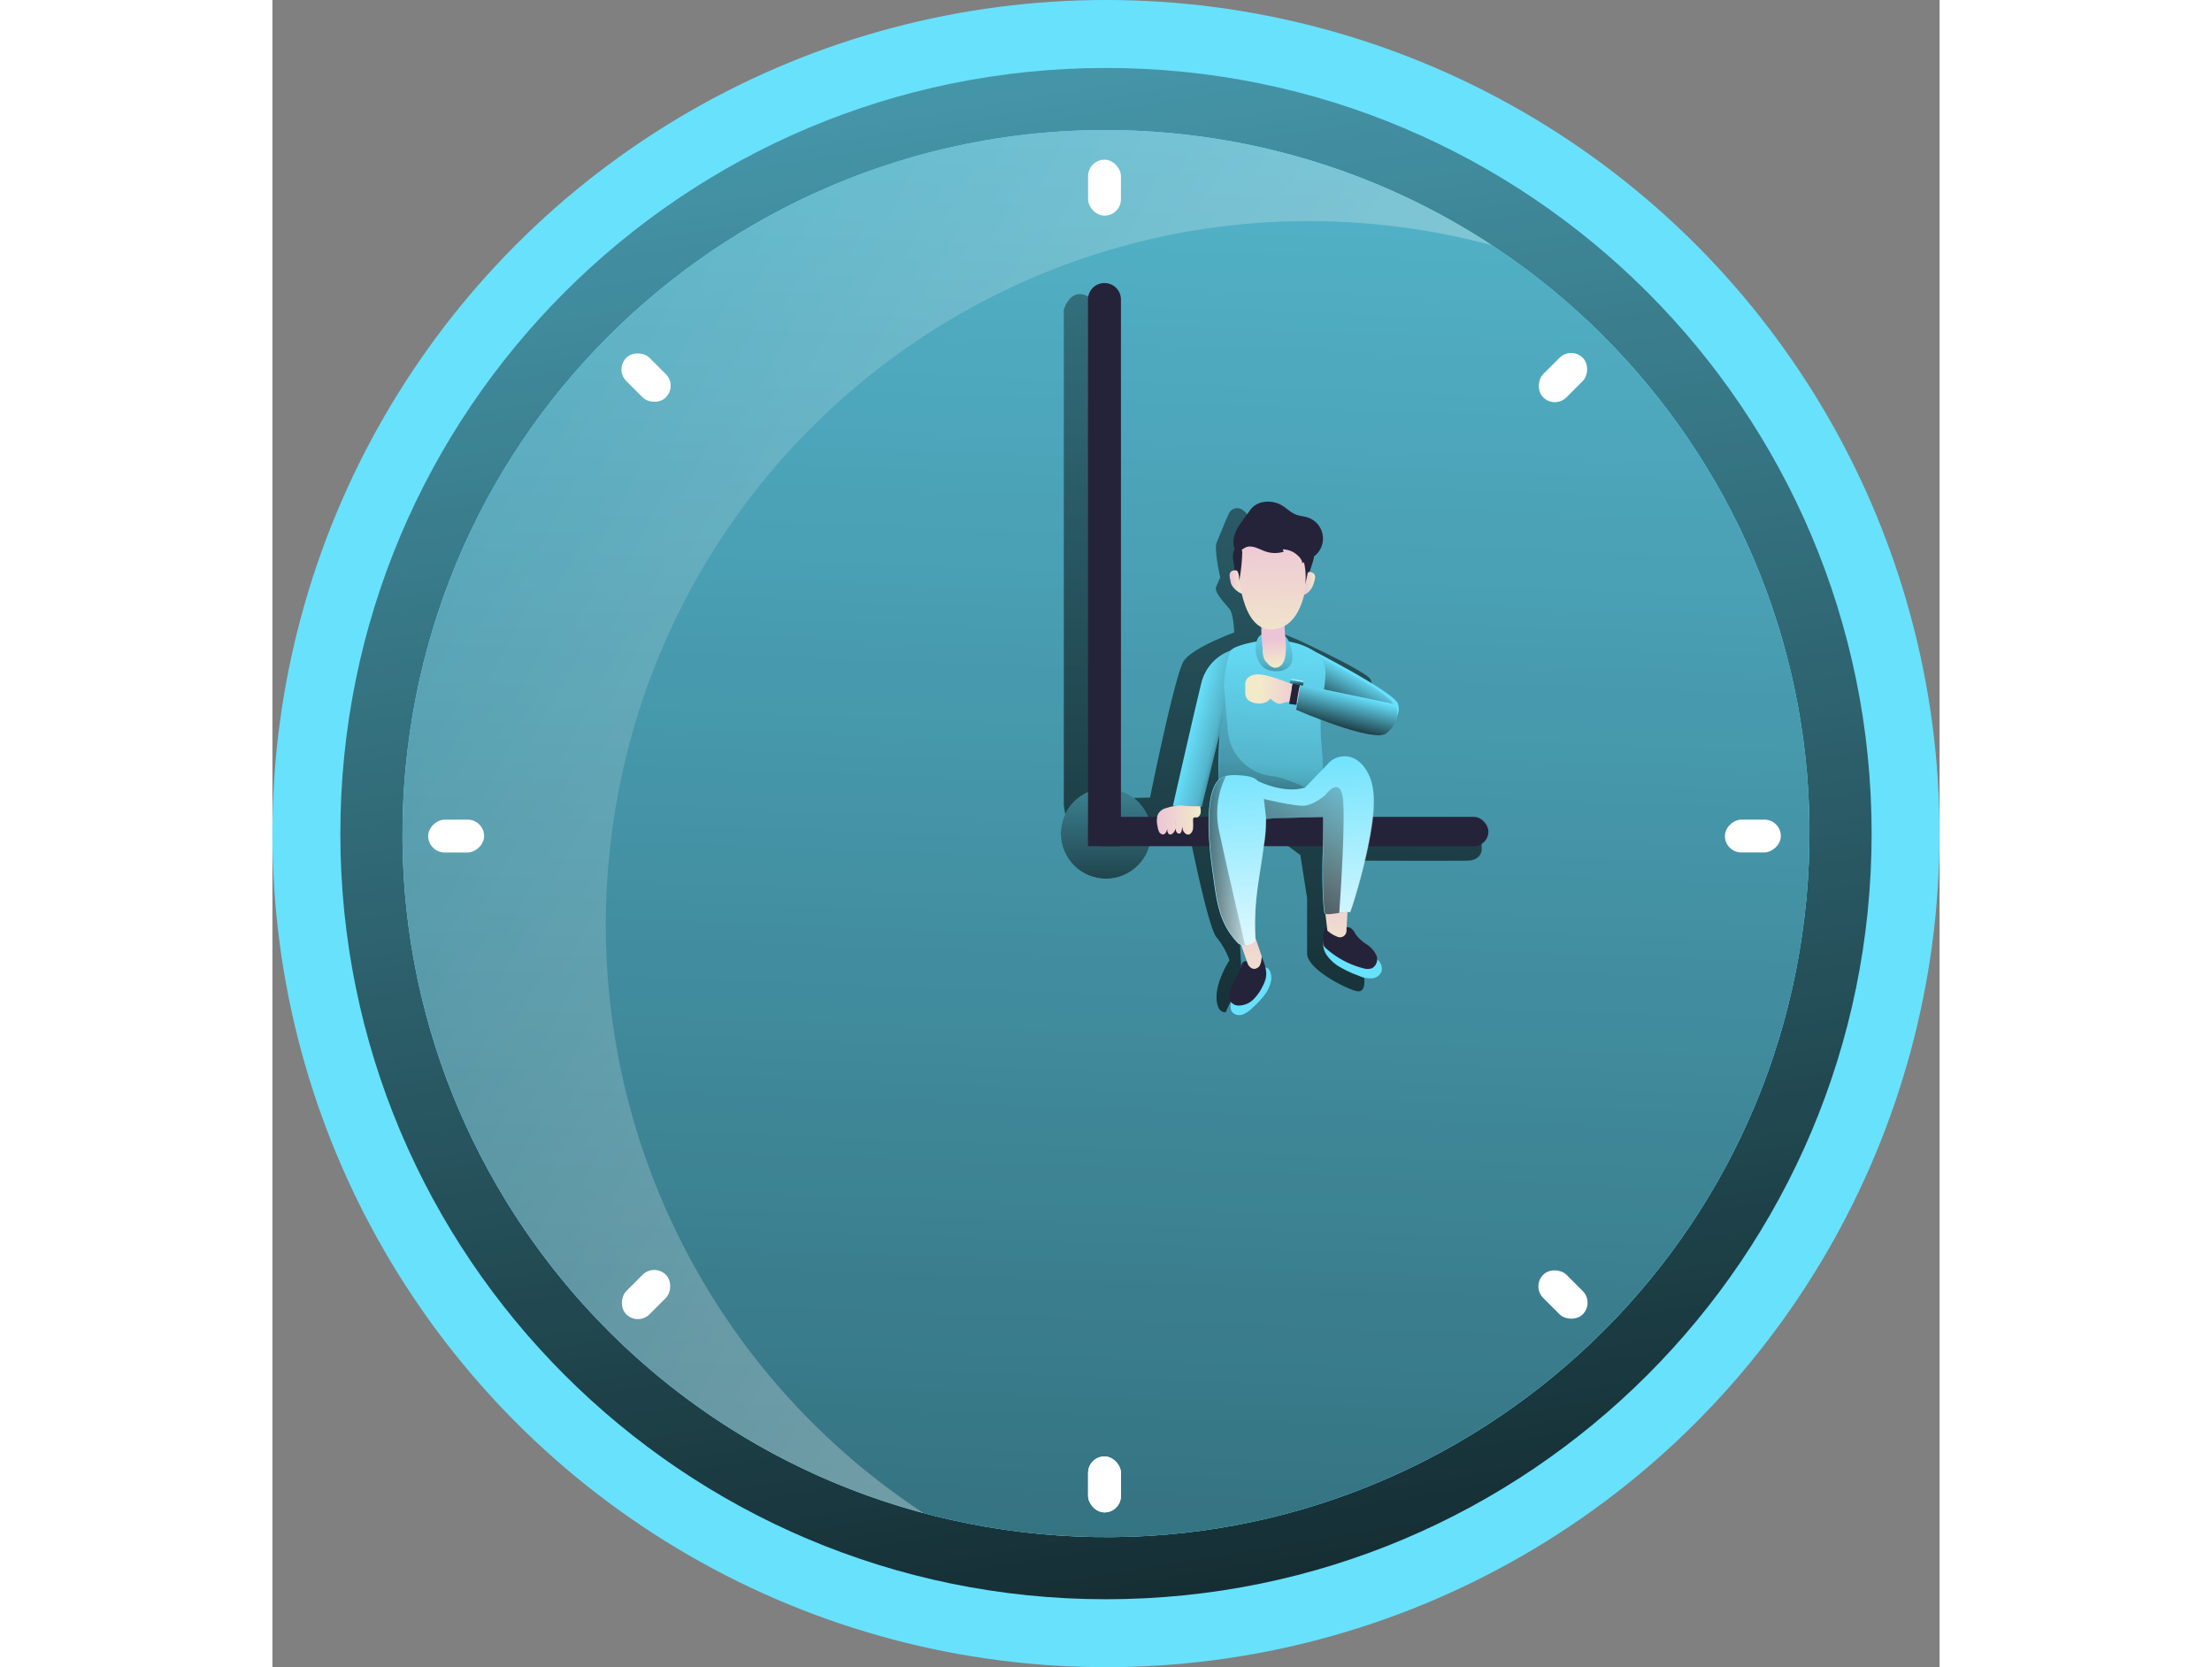 <svg id="Layer_1" data-name="Layer 1" xmlns="http://www.w3.org/2000/svg" xmlns:xlink="http://www.w3.org/1999/xlink" viewBox="0 0 478.33 478.33" width="406" height="306" class="illustration styles_illustrationTablet__1DWOa"><rect x="0" y="0" width="478.33" height="478.33" fill="#808080" stroke="none"/><defs><linearGradient id="linear-gradient" x1="167.37" y1="-291.99" x2="307.59" y2="561.14" gradientUnits="userSpaceOnUse"><stop offset="0" stop-opacity="0"></stop><stop offset="0.88" stop-opacity="0.8"></stop><stop offset="0.97"></stop></linearGradient><linearGradient id="linear-gradient-2" x1="272.65" y1="-244.6" x2="225.35" y2="1028.06" xlink:href="#linear-gradient"></linearGradient><linearGradient id="linear-gradient-3" x1="-27.38" y1="88.5" x2="1060.56" y2="669.64" gradientUnits="userSpaceOnUse"><stop offset="0" stop-color="#fff" stop-opacity="0"></stop><stop offset="0.84" stop-color="#fff" stop-opacity="0.84"></stop><stop offset="0.97" stop-color="#fff"></stop></linearGradient><linearGradient id="linear-gradient-4" x1="314.89" y1="-166.72" x2="290.94" y2="477.54" xlink:href="#linear-gradient"></linearGradient><linearGradient id="linear-gradient-5" x1="325.45" y1="192.58" x2="318.69" y2="205.34" xlink:href="#linear-gradient"></linearGradient><linearGradient id="linear-gradient-6" x1="303.63" y1="178.69" x2="299.69" y2="259.22" gradientUnits="userSpaceOnUse"><stop offset="0" stop-opacity="0"></stop><stop offset="0.5" stop-opacity="0.19"></stop><stop offset="0.55" stop-opacity="0.24"></stop><stop offset="0.97"></stop></linearGradient><linearGradient id="linear-gradient-7" x1="301.9" y1="156.67" x2="298.04" y2="260.64" xlink:href="#linear-gradient"></linearGradient><linearGradient id="linear-gradient-8" x1="303.98" y1="176.38" x2="301.3" y2="203.41" xlink:href="#linear-gradient-6"></linearGradient><linearGradient id="linear-gradient-9" x1="290.13" y1="166.91" x2="293.91" y2="166.91" gradientUnits="userSpaceOnUse"><stop offset="0" stop-color="#ecc4d7"></stop><stop offset="0.42" stop-color="#efd4d1"></stop><stop offset="1" stop-color="#f2eac9"></stop></linearGradient><linearGradient id="linear-gradient-10" x1="311.32" y1="167.32" x2="314.68" y2="167.32" xlink:href="#linear-gradient-9"></linearGradient><linearGradient id="linear-gradient-11" x1="238.65" y1="186.32" x2="239.49" y2="272.48" xlink:href="#linear-gradient"></linearGradient><linearGradient id="linear-gradient-12" x1="302.77" y1="183.54" x2="303.37" y2="191" xlink:href="#linear-gradient-9"></linearGradient><linearGradient id="linear-gradient-13" x1="302.39" y1="151.01" x2="302.82" y2="187.33" xlink:href="#linear-gradient-9"></linearGradient><linearGradient id="linear-gradient-14" x1="278.78" y1="208.06" x2="293.05" y2="211.63" xlink:href="#linear-gradient-6"></linearGradient><linearGradient id="linear-gradient-15" x1="296.9" y1="258.68" x2="295.89" y2="285.85" xlink:href="#linear-gradient-9"></linearGradient><linearGradient id="linear-gradient-16" x1="321.15" y1="252.45" x2="320.29" y2="275.58" xlink:href="#linear-gradient-9"></linearGradient><linearGradient id="linear-gradient-17" x1="324.85" y1="199.05" x2="321.66" y2="211.25" xlink:href="#linear-gradient"></linearGradient><linearGradient id="linear-gradient-18" x1="311.84" y1="199.59" x2="298.79" y2="197.71" xlink:href="#linear-gradient-9"></linearGradient><linearGradient id="linear-gradient-19" x1="309.4" y1="194.78" x2="309.33" y2="196.84" gradientTransform="translate(-31.79 62.89) rotate(-11.04)" xlink:href="#linear-gradient"></linearGradient><linearGradient id="linear-gradient-20" x1="294.06" y1="193.89" x2="293.9" y2="196.21" xlink:href="#linear-gradient-3"></linearGradient><linearGradient id="linear-gradient-21" x1="269.27" y1="235.31" x2="281.85" y2="235.31" xlink:href="#linear-gradient-9"></linearGradient><linearGradient id="linear-gradient-22" x1="306.8" y1="213.3" x2="310.93" y2="285.75" xlink:href="#linear-gradient-3"></linearGradient><linearGradient id="linear-gradient-23" x1="297.2" y1="246.73" x2="274.68" y2="247.58" xlink:href="#linear-gradient"></linearGradient><linearGradient id="linear-gradient-24" x1="329.56" y1="212.09" x2="294.83" y2="274.12" gradientUnits="userSpaceOnUse"><stop offset="0" stop-opacity="0"></stop><stop offset="0.91" stop-opacity="0.8"></stop><stop offset="1"></stop></linearGradient></defs><title>59. Times</title><circle cx="239.16" cy="239.16" r="239.16" fill="#68e1fd"></circle><path d="M254.67,19.5C133.35,19.5,35,117.85,35,239.16s98.35,219.67,219.67,219.67,219.67-98.35,219.67-219.67S376,19.5,254.67,19.5ZM230.82,439.58C120.14,426.41,41.09,326,54.26,215.32S167.83,25.58,278.52,38.75,468.25,152.33,455.08,263,341.51,452.75,230.82,439.58Z" transform="translate(-15.51)" fill="url(#linear-gradient)"></path><path d="M455.08,263C441.91,373.7,341.51,452.75,230.82,439.58S41.09,326,54.26,215.32,167.83,25.58,278.52,38.75,468.25,152.33,455.08,263Z" transform="translate(-15.51)" fill="#68e1fd"></path><path d="M455.08,263C441.91,373.7,341.51,452.75,230.82,439.58S41.09,326,54.26,215.32,167.83,25.58,278.52,38.75,468.25,152.33,455.08,263Z" transform="translate(-15.51)" fill="url(#linear-gradient-2)"></path><path d="M365.36,70.34a202.87,202.87,0,0,0-28.51-5.47C226.16,51.7,125.76,130.75,112.59,241.44a201.84,201.84,0,0,0,89.73,192.67C106.92,408.62,42.25,316.24,54.26,215.32,67.43,104.63,167.83,25.58,278.52,38.75A201.07,201.07,0,0,1,365.36,70.34Z" transform="translate(-15.51)" fill="url(#linear-gradient-3)"></path><path d="M242.57,231.13V88.91s2-7.6,8.2-3.1l1.94,143.31,14.6-.28s7.11-35.19,9.64-39.13,14.5-8.23,14.5-8.23-.1-5.29-1.39-6.84-4.38-4.78-3.81-6.19,1.21-2.74,1.21-2.74-1.78-7.82-1.07-9.93c0,0,3.27-8.12,3.67-8.68a2.6,2.6,0,0,1,3.93-.7c2.3,1.45,6.83,10.16,6.83,10.16s5.5,5,5.93,10.14S302,180.35,302,180.35L310,183.7s19,8.8,20.45,11.06-.73,6-.73,6l-18.68.31-6.66,9.84.88,15.3,12.26,6.56s1.83,3.66,1.34,4.51,43.59,1.28,43.59,1.28v5.53s-.35,2.72-3.92,2.83-36.35,0-36.35,0l-2.52,15,.11,9.29,9,9.49s.54,4-1.9,3.71-14.35-6.12-14.49-10.72v-16l-1.95-12.39-8.36-6.11-6.43,3.62-3,19.52.8,14.45v4L289,290.41s-2.61.47-2.61-4.41,3.72-10.51,3.72-10.51a22.59,22.59,0,0,0-3.72-6.58c-2.25-2.43-7.32-27.4-7.32-27.4L244.67,244Z" transform="translate(-15.51)" fill="url(#linear-gradient-4)"></path><path d="M302.05,281.34a9.91,9.91,0,0,1-2.05,4.33,28.92,28.92,0,0,1-3.41,3.59,7.8,7.8,0,0,1-2.68,1.81,2.81,2.81,0,0,1-3-.66,2.92,2.92,0,0,1,0-3.32,11.67,11.67,0,0,1,2.51-2.5c2.16-1.83,3.62-4.15,5.56-6.15C301.28,276.09,302.39,279.29,302.05,281.34Z" transform="translate(-15.51)" fill="#68e1fd"></path><path d="M317.79,273.7a11.57,11.57,0,0,0,4.07,3.79,32.83,32.83,0,0,0,5.21,2.41,8.71,8.71,0,0,0,3.67.81,3.27,3.27,0,0,0,3-2,3.4,3.4,0,0,0-1.46-3.57,13.17,13.17,0,0,0-3.77-1.61c-3.11-1.06-5.68-2.94-8.63-4.27C316.39,267.7,316.56,271.63,317.79,273.7Z" transform="translate(-15.51)" fill="#68e1fd"></path><path d="M313,201.08s17.9,7.17,20.85,7,5.59-2.68,4.64-6.09-26.07-16.19-26.07-16.19Z" transform="translate(-15.51)" fill="#68e1fd"></path><path d="M311.57,201.08s17.9,7.17,20.84,7,5.59-2.68,4.64-6.09S311,185.76,311,185.76Z" transform="translate(-15.51)" fill="url(#linear-gradient-5)"></path><path d="M287,224.36a154.2,154.2,0,0,1,.4-15.8c.53-7.36-1.77-16.28,3-21.91,1.4-1.65,8.47-2.92,10.64-3,5.14-.06,11,.73,15,4.56,3.11,3,.78,10.32.43,14.63-.66,8.33.32,11.21.41,17.37.06,4.64-.09,10.19-3.83,13-2.06,1.51-7.23,1.39-9.78,1.56-3.5.25-9.87,1.12-13.08-.56C287.16,232.62,287.11,227.31,287,224.36Z" transform="translate(-15.51)" fill="#68e1fd"></path><path d="M287,224.36a154.2,154.2,0,0,1,.4-15.8c.53-7.36-1.77-16.28,3-21.91,1.4-1.65,8.47-2.92,10.64-3,5.14-.06,11,.73,15,4.56,3.11,3,.78,10.32.43,14.63-.66,8.33.32,11.21.41,17.37.06,4.64-.09,10.19-3.83,13-2.06,1.51-7.23,1.39-9.78,1.56-3.5.25-9.87,1.12-13.08-.56C287.16,232.62,287.11,227.31,287,224.36Z" transform="translate(-15.51)" fill="url(#linear-gradient-6)"></path><path d="M288.52,197.1l1.09,12.46a14.38,14.38,0,0,0,11.51,12.95,7.83,7.83,0,0,0,1,.14c3.64.28,9.83,3.33,9.83,3.33l-14.34,4.46-7.48-2.25L287,229l.34-18.68Z" transform="translate(-15.51)" opacity="0.31" fill="url(#linear-gradient-7)"></path><path d="M297.66,186.92a6.61,6.61,0,0,0,2.21,4.56,6,6,0,0,0,3.71,1.07,4.82,4.82,0,0,0,3.94-1.64c1-1.44.69-3.43.23-5.15a6,6,0,0,0-1.74-3.28c-1.45-1.14-4.53-1.24-6.24-.65C297.81,182.51,297.45,185.16,297.66,186.92Z" transform="translate(-15.51)" fill="#68e1fd"></path><path d="M297.66,186.92a6.61,6.61,0,0,0,2.21,4.56,6,6,0,0,0,3.71,1.07,4.82,4.82,0,0,0,3.94-1.64c1-1.44.69-3.43.23-5.15a6,6,0,0,0-1.74-3.28c-1.45-1.14-4.53-1.24-6.24-.65C297.81,182.51,297.45,185.16,297.66,186.92Z" transform="translate(-15.51)" fill="url(#linear-gradient-8)"></path><path d="M293.76,170.21c0-1,1.15-8-2.74-6.48-1.35.5-.82,2-.57,3.29C290.84,169.05,293.78,170.7,293.76,170.21Z" transform="translate(-15.51)" fill="url(#linear-gradient-9)"></path><path d="M311.52,170.52c.1-1-1.37-8,2.39-6.21,1.3.63.64,2,.27,3.34C313.62,169.63,311.46,171,311.52,170.52Z" transform="translate(-15.51)" fill="url(#linear-gradient-10)"></path><circle cx="239.16" cy="239.16" r="12.95" fill="#68e1fd"></circle><circle cx="239.16" cy="239.16" r="12.95" fill="url(#linear-gradient-11)"></circle><path d="M238.74,81.21h0a4.71,4.71,0,0,1,4.71,4.71V242.78a0,0,0,0,1,0,0H234a0,0,0,0,1,0,0V85.92a4.71,4.71,0,0,1,4.71-4.71Z" fill="#25233a"></path><rect x="234.03" y="234.37" width="114.85" height="8.41" rx="4.21" fill="#25233a"></rect><path d="M299.63,186.4a6.29,6.29,0,0,0,.49,2.79,5.17,5.17,0,0,0,1,1.23,3.42,3.42,0,0,0,1.79,1.14,2.46,2.46,0,0,0,2.11-.78,4.41,4.41,0,0,0,1-2.06,15.72,15.72,0,0,0,.16-5.08l-.22-2.83a7,7,0,0,0-.94-3.55,3.45,3.45,0,0,0-2.37-1.41C297.72,175.23,299.56,183.64,299.63,186.4Z" transform="translate(-15.51)" fill="url(#linear-gradient-12)"></path><path d="M312.58,158.25s1.37,19.58-8.58,22.1-11.35-14-11.63-19.76,4.2-10.59,11.63-9.67C307.43,151.35,311.85,153.59,312.58,158.25Z" transform="translate(-15.51)" fill="url(#linear-gradient-13)"></path><path d="M296,146.4c1.92-2.85,6.31-3.16,9.23-1.35,1.34.84,2.47,2,3.95,2.59,1.06.41,2.24.47,3.33.81a6.38,6.38,0,0,1,2.09,11c-1.09.88-2.44,1.39-3.61,2.16,0-1.18-1.28-2.32-2.26-3a6.52,6.52,0,0,0-3.37-1l.31.67a8.38,8.38,0,0,1-5.24-.07c-1.89-.65-3.89-2-5.7-1.14-.88.42-1.77,1.33-2.64.89a1.88,1.88,0,0,1-.79-1.5C290.73,152.65,293.75,149.66,296,146.4Z" transform="translate(-15.51)" fill="#25233a"></path><path d="M290.41,186.65a13.24,13.24,0,0,0-8.34,9.15c-1.78,7.14-8.19,35.35-8.19,35.35s6.16.7,8.26.28l6.11-25S288,191.59,290.41,186.65Z" transform="translate(-15.51)" fill="#68e1fd"></path><path d="M290.41,186.65a13.24,13.24,0,0,0-8.34,9.15c-1.78,7.14-8.19,35.35-8.19,35.35s6.16.7,8.26.28l6.11-25S288,191.59,290.41,186.65Z" transform="translate(-15.51)" fill="url(#linear-gradient-14)"></path><path d="M290.12,285.91a2.9,2.9,0,0,0,.36,1.48,2.72,2.72,0,0,0,2.27,1.11,6.12,6.12,0,0,0,4.21-1.76,13.2,13.2,0,0,0,2.66-3.81,8.85,8.85,0,0,0,.93-2.43c.39-2-.42-4.1-1.21-6,.29.72-3.84,1.25-4.22,1.25-1.62,0-1.4,1-1.94,2.34C292.16,280.65,290.1,283,290.12,285.91Z" transform="translate(-15.51)" fill="#25233a"></path><path d="M293.41,271l2,5.72s1.26,2.35,3.18.61c0,0,.64-.65.77-2.88l-1.7-5.08Z" transform="translate(-15.51)" fill="url(#linear-gradient-15)"></path><path d="M331.09,235.35c-1.32,10.82-6.28,26.35-6.5,26.35-1.09-.31-6,.93-7.11.51-.58-.23-.92-11.75-.6-17.75.11-2,.11-8.11.11-10.09l-13.71.4-2.73.17a43.52,43.52,0,0,1-.63,7.71c-1.46,10.7-2.95,16-2.43,26.75-.07,1.75-3.79,2.47-5.06,1.12-5.69-6.08-6.07-12.51-7.24-20.76-.78-5.5-3.34-25.61,3.76-27.11a11.41,11.41,0,0,1,3.19-.26c1.68.12,4.93.21,6,1.64h0c.36.18,7.54,3.78,13.6,1.94l6.4-6.6a6.34,6.34,0,0,1,7.59-1.83c2.5,1.18,4.4,4,5.2,7.23S331.52,231.82,331.09,235.35Z" transform="translate(-15.51)" fill="#68e1fd"></path><path d="M317,269.85a3.13,3.13,0,0,0,.1,1.33,2.79,2.79,0,0,0,.85,1.05,25.66,25.66,0,0,0,10.49,5.56,4,4,0,0,0,2.55,0,2.93,2.93,0,0,0,1.25-3.7,7.55,7.55,0,0,0-2.81-3.18,11.69,11.69,0,0,1-3.16-2.9,4.47,4.47,0,0,0-1.37-1.76,3.25,3.25,0,0,0-1.52-.24c-1.17,0-4.59-.53-5.54.09S317.06,268.61,317,269.85Z" transform="translate(-15.51)" fill="#25233a"></path><path d="M317.63,262.21l.56,4.78a9.33,9.33,0,0,0,3.06,1.84,1.88,1.88,0,0,0,2.43-1.8v-.39l.28-5Z" transform="translate(-15.51)" fill="url(#linear-gradient-16)"></path><path d="M337.34,202l-26.89-5.63-1.22,7.28s22.19,9.62,25.85,6.8S338.94,203.81,337.34,202Z" transform="translate(-15.51)" fill="#68e1fd"></path><path d="M337.34,202l-26.89-5.63-1.22,7.28s22.19,9.62,25.85,6.8S338.94,203.81,337.34,202Z" transform="translate(-15.51)" fill="url(#linear-gradient-17)"></path><path d="M310.29,197.25s-8.9-4-12.31-3.76-3.35,2.67-3.35,2.67l0,2.66a2.65,2.65,0,0,0,1.57,2.49,5.84,5.84,0,0,0,3,.52c2.17-.33,2.61-1.44,2.61-1.44s1.93,1.94,3.12,1.49a6.88,6.88,0,0,1,4.65-.22Z" transform="translate(-15.51)" fill="url(#linear-gradient-18)"></path><polygon points="292.76 196.01 291.69 201.94 293.78 202.23 294.71 196.46 292.76 196.01" fill="#25233a"></polygon><polygon points="292.76 196.01 292.44 197.86 294.41 198.19 294.71 196.46 292.76 196.01" fill="#25233a"></polygon><rect x="307.45" y="195.32" width="3.83" height="1.04" transform="translate(27.74 -55.64) rotate(11.04)" fill="#68e1fd"></rect><rect x="307.45" y="195.32" width="3.83" height="1.04" transform="translate(27.74 -55.64) rotate(11.04)" fill="url(#linear-gradient-19)"></rect><path d="M293.76,158.86a54.35,54.35,0,0,1-.87,7.84,7.22,7.22,0,0,0-.22-2.12,1.55,1.55,0,0,0-.38-.78.62.62,0,0,0-.8-.1c.13-1.4-.43-2.78-.39-4.19a4.89,4.89,0,0,1,1-2.84.25.25,0,0,1,.12-.11.27.27,0,0,1,.19,0A2.15,2.15,0,0,1,293.76,158.86Z" transform="translate(-15.51)" fill="#25233a"></path><path d="M311.83,167.78l.67-3.16c0-.19.1-.42.29-.48s.21,0,.29-.09a.4.4,0,0,0,.08-.16l.81-2.57c.12-.4.24-.79.33-1.2a1.1,1.1,0,0,0,0-.57.94.94,0,0,0-.43-.51,1.56,1.56,0,0,0-2.23.52,2,2,0,0,0-.16,1.79A18.54,18.54,0,0,1,311.83,167.78Z" transform="translate(-15.51)" fill="#25233a"></path><polygon points="292.08 194.96 292.42 194.76 295.61 195.37 295.84 195.69 292.08 194.96" fill="#68e1fd"></polygon><polygon points="292.08 194.96 292.42 194.76 295.61 195.37 295.84 195.69 292.08 194.96" fill="url(#linear-gradient-20)"></polygon><path d="M272,231.84a3.48,3.48,0,0,0-2.51,2,6.25,6.25,0,0,0-.05,3.1,5.52,5.52,0,0,0,.44,1.64,1.34,1.34,0,0,0,1.19.83c.73-.07,1.15-1.07,1.19-1.95a19.39,19.39,0,0,1,0-2.64,19.85,19.85,0,0,0,0,3.27,1.73,1.73,0,0,0,.42,1.18.78.78,0,0,0,.83.05,2.38,2.38,0,0,0,1.13-1.8,8,8,0,0,0-.06-2.34,4.61,4.61,0,0,1,.07,1.7,3.36,3.36,0,0,0,.17,1.68c.24.5.83.8,1.21.46a1.59,1.59,0,0,0,.4-1,13.18,13.18,0,0,0,.15-2.81,7,7,0,0,0,.14,2.88c.32.89,1.17,1.6,1.93,1.27a2.2,2.2,0,0,0,1-1.85c.08-.77,0-1.55,0-2.32a1.12,1.12,0,0,1,.08-.42c.21-.4.71-.21,1.1-.26s.91-.67,1-1.29a5.25,5.25,0,0,0-.14-1.89,41.09,41.09,0,0,1-5.32-.22A12.63,12.63,0,0,0,272,231.84Z" transform="translate(-15.51)" fill="url(#linear-gradient-21)"></path><path d="M331.24,235.35c-1.32,10.82-6.28,26.35-6.5,26.35a11.94,11.94,0,0,0-3.14.23c-1.64.24-3.39.51-4,.28-.05,0-.09-.11-.14-.28-.47-1.74-.73-11.24-.49-16.86l0-.61c.11-2,.1-8.11.1-10.09l-13.7.4-2.73.17a43.52,43.52,0,0,1-.63,7.71c-1.46,10.7-2.95,16-2.43,26.75-.05,1.13-1.61,1.83-3.05,1.82a2.77,2.77,0,0,1-2-.7c-5.69-6.08-6.07-12.51-7.24-20.76-.78-5.5-3.34-25.61,3.76-27.11a11.41,11.41,0,0,1,3.19-.26c1.68.12,4.93.21,6,1.64h0c.36.18,7.54,3.78,13.6,1.94l6.4-6.6a6.34,6.34,0,0,1,7.59-1.83c2.5,1.18,4.4,4,5.2,7.23S331.67,231.82,331.24,235.35Z" transform="translate(-15.51)" fill="url(#linear-gradient-22)"></path><path d="M294.59,271.22a2.77,2.77,0,0,1-2-.7c-5.69-6.08-6.07-12.51-7.24-20.76-.78-5.5-3.34-25.61,3.76-27.11A23.8,23.8,0,0,0,287,237.76C288.67,246,294.59,271.22,294.59,271.22Z" transform="translate(-15.51)" fill="url(#linear-gradient-23)"></path><path d="M321.6,261.93c-1.64.24-3.39.51-4,.28-.05,0-.09-.11-.14-.28-.47-1.74-.73-11.24-.49-16.86l0-.61c.11-2,.1-8.11.1-10.09l-16.43.57-.67-5.72s9.1,2.25,11.82,1.91,5.8-3,5.8-3,3.78-5.25,4.9,0C323.61,233,321.82,258.83,321.6,261.93Z" transform="translate(-15.51)" fill="url(#linear-gradient-24)"></path><rect x="234.03" y="417.86" width="9.42" height="16.05" rx="4.71" fill="#fff"></rect><rect x="234.03" y="45.82" width="9.42" height="16.05" rx="4.71" fill="#fff"></rect><rect x="234.03" y="417.86" width="9.42" height="16.05" rx="4.71" fill="#fff"></rect><rect x="118" y="100.31" width="9.42" height="16.05" rx="4.71" transform="translate(-56.17 118.5) rotate(-45)" fill="#fff"></rect><rect x="381.07" y="363.38" width="9.42" height="16.05" rx="4.71" transform="translate(-165.13 381.57) rotate(-45)" fill="#fff"></rect><rect x="63.52" y="231.84" width="9.42" height="16.05" rx="4.71" transform="translate(-187.15 308.1) rotate(-90)" fill="#fff"></rect><rect x="435.56" y="231.84" width="9.42" height="16.05" rx="4.71" transform="translate(184.89 680.13) rotate(-90)" fill="#fff"></rect><rect x="118" y="363.38" width="9.42" height="16.05" rx="4.71" transform="translate(-68.65 720.8) rotate(-135)" fill="#fff"></rect><rect x="381.07" y="100.31" width="9.42" height="16.05" rx="4.71" transform="translate(566.46 457.72) rotate(-135)" fill="#fff"></rect></svg>